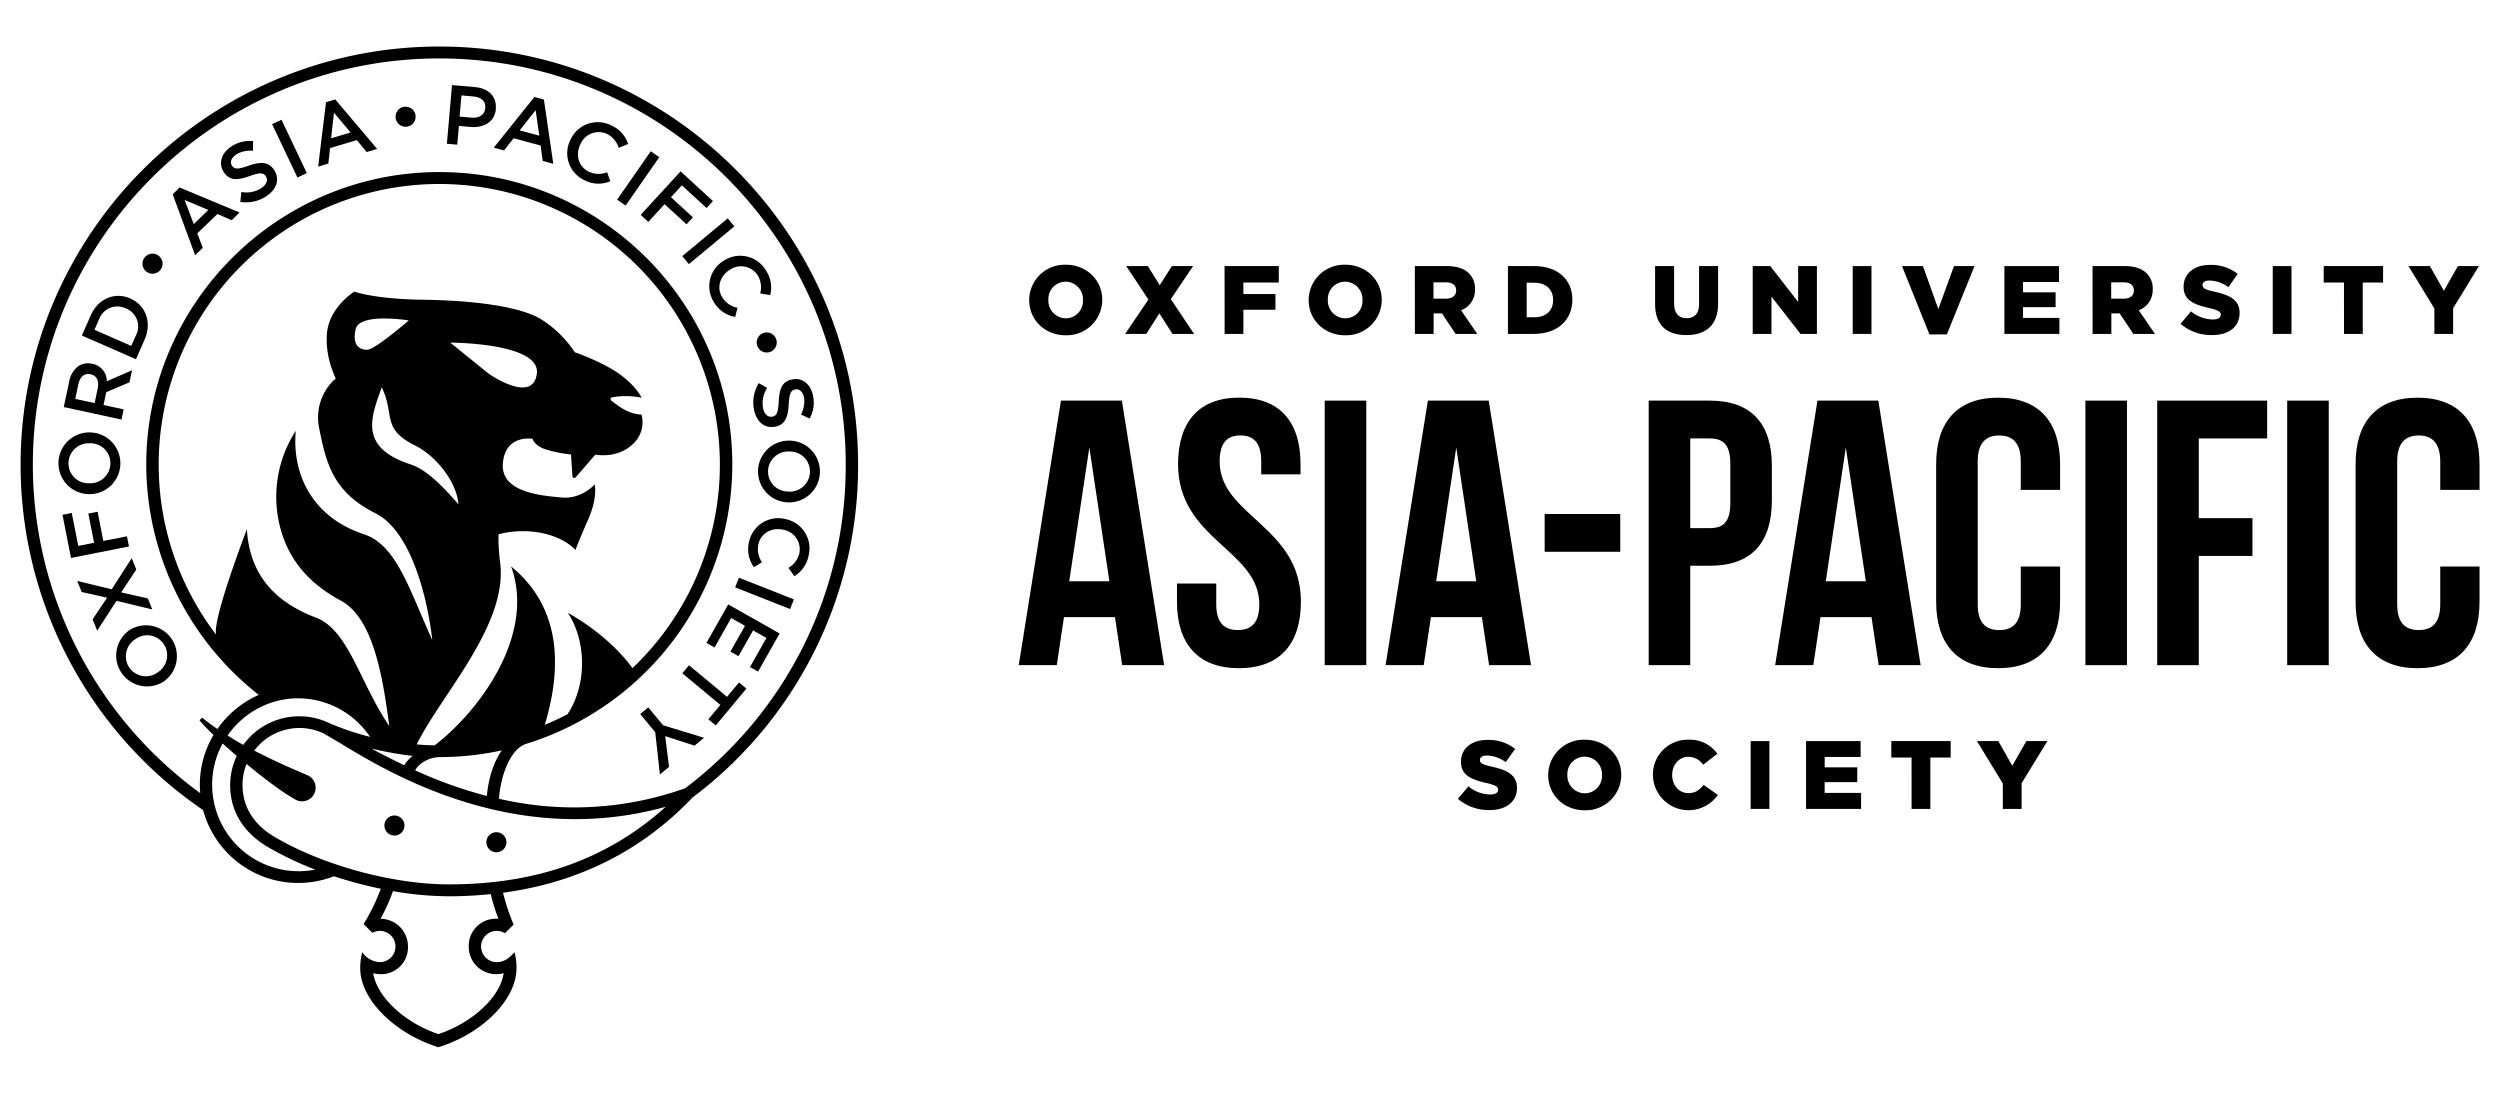 <svg id="Layer_1" data-name="Layer 1" xmlns="http://www.w3.org/2000/svg" viewBox="0 0 800 350"><title>primary-logo-horizontal-black</title><circle cx="126.22" cy="264.17" r="3.22"/><circle cx="158.85" cy="269.52" r="3.22"/><path d="M274.59,148.7c0-73.78-60.12-133.81-134-133.81s-134,60-134,133.81A133.69,133.69,0,0,0,65,259.23a31.5,31.5,0,0,0,41.86,21.17,134,134,0,0,0,15,4,63.2,63.2,0,0,1-5.48,11.25l.11,0a.42.42,0,0,0-.11.07l2.79,2.79a4.91,4.91,0,0,1,2.38-.63,5,5,0,0,1,0,10,7.11,7.11,0,0,1-5.63-3.2,20.79,20.79,0,0,0-.65,5.22c0,9.61,10.47,20.59,25,25.22,14.53-4.52,25-15.58,25-25.2a18,18,0,0,0-.65-5.24c-1.12,1.35-2.93,3.2-5.67,3.2a5,5,0,1,1,2.63-9.25l2.71-2.7.1,0a65.42,65.42,0,0,1-3.41-10.26c24.1-3.25,44.43-13.45,60.6-30.44v0A132.73,132.73,0,0,0,274.59,148.7ZM95.48,278.79a27.68,27.68,0,0,1-24.24-40.88c1.42,1.29,2.94,2.63,4.52,4a21.78,21.78,0,0,0-2.11,9.33c0,8.3,4.18,15.15,12.1,19.83a104.19,104.19,0,0,0,15.15,7.21A27.89,27.89,0,0,1,95.48,278.79Zm106.9-65c-2.23-3.11-8.55-10.8-20.67-17.7,6,9.16,6.16,23-.13,32.5q-3.54,1.82-7.24,3.33h0c5.83-19.37,4.76-37.94-10.79-50.67,7.89,21.71-9.84,46-24.44,57.25-1.93,0-3.85-.13-5.76-.29,7.93-16.09,29.15-38.17,26.71-58.1a62,62,0,0,1-.54-9.13,29.32,29.32,0,0,1,7.92-1,30.13,30.13,0,0,1,6.1.62c7.59,1.6,10.59,5.41,10.59,5.41s1.2-3.21,4.18-10,2-11,2-11-4.19,4.79-10.58,4.19-19.6-1.56-18.81-10.95,9.52-7.82,9.52-7.82.5,2.4,4.9,3.59a42.26,42.26,0,0,0,7.38,1.41l.47,7a.59.59,0,0,0,1,.35l6.33-7.31s6.59,1.39,11.58-3a9.5,9.5,0,0,0,3.2-9.79c-3.72-.19-6.55-2-9.68-4.49a.59.59,0,0,1,.29-1.05,24.36,24.36,0,0,1,9.39.15s-1.4-3.4-6.8-7.4-14.58-7.18-14.58-7.18a35.32,35.32,0,0,0-11.18-10.79c-7-4-21.77-5.79-37.35-6s-22-2.6-22-2.6-8.18,5-8.78,13.58,3.33,14.59,2.73,14.39c-.07,0-.37.21-.86.71a16.69,16.69,0,0,0-4.36,15c2.22,10.84,4.21,20.36,18,27.23,11,5.52,16.49,25.59,18.21,40.59-7.43-16.33-11.44-30.46-21.93-33.88-16.66-5.52-23-19.4-21.75-33.08l-.16.26a38.76,38.76,0,0,0-3.09,35.8c3,6.92,8.12,13.12,17.57,18.23,10.67,5.63,13.59,25.15,15.6,40.18-9.41-13.75-13-30.74-23.48-34.69C86.25,192,79.79,182.32,79,169.35c-.6,1.59-10.62,27.8-9.9,33.45a2.93,2.93,0,0,0,.05.29A89.79,89.79,0,1,1,202.38,213.8Zm-70.3,28.1a10,10,0,0,0-2.71,3c-3.39-1.64-7.66-3.77-10.44-5.33A114.23,114.23,0,0,0,132.08,241.9Zm8.49.39a94,94,0,0,0,20-2.16c-2.69,3.84-4.3,9.18-4.77,14.59a138.57,138.57,0,0,1-22.94-8.2C134.12,244,137.78,242.29,140.57,242.29ZM122.15,123.93c4.29,8.76-.21,13.22,10.62,18.6,6.63,3.26,13.34,11.5,13.94,18.86-5.49-6.33-10.49-11.22-15.3-12.78C114.52,143.11,118.83,133.39,122.15,123.93Zm-4.54-12c-2.4,0-5-1.2-3.8-6.59s17-2.8,17-2.8S120,111.88,117.61,111.88Zm26.47-2.29s29,0,27.71,9.93-15.42,0-15.42,0ZM87.39,224.67c.52-.16,1.05-.31,1.58-.44a27.53,27.53,0,0,1,5.48-.76l1,0a27.67,27.67,0,0,1,20.13,8.77,27.2,27.2,0,0,1,2.84,3.56,89.14,89.14,0,0,1-13.06-4.4v0l-.14-.08a22,22,0,0,0-7.95-2.06c-.51,0-1-.05-1.52-.05a22.12,22.12,0,0,0-17.91,9.14c-1.7-.94-3.39-1.93-5-3A27.68,27.68,0,0,1,87.39,224.67ZM159,294a8.65,8.65,0,0,0-9,8.86,8.76,8.76,0,0,0,9,8.87,8.46,8.46,0,0,0,2.15-.31c-1,7.43-9.69,15.75-20.85,19.49-11.08-3.7-19.73-12.09-20.88-19.48a8.35,8.35,0,0,0,2.13.3,8.57,8.57,0,0,0,9-8.87,8.82,8.82,0,0,0-8.8-8.84,55.43,55.43,0,0,0,4-8.86,105,105,0,0,0,17.82,1.65,134.17,134.17,0,0,0,13.47-.69,64.69,64.69,0,0,0,2.46,7.92C159.4,294,159.23,294,159,294ZM143.65,283c-18,0-40.4-6.11-55.81-15.2-4.67-2.75-10.23-7.87-10.23-16.63a18.19,18.19,0,0,1,1.28-6.7c5.75,4.76,11.7,9.21,15.43,11.26a4.17,4.17,0,0,0,2.35.69,4.34,4.34,0,0,0,4.33-4.35,4.28,4.28,0,0,0-2.64-4c-3.18-1.4-9.86-4.15-17-7.88a18.08,18.08,0,0,1,22.16-5.51l4.92,2.87c15.66,9.57,56,34.1,104.6,20.62C194.53,274.84,171.79,283,143.65,283Zm75.45-30.7a106,106,0,0,1-59.43,3.3c.57-7.74,3.77-16,8.67-17.55a93.78,93.78,0,0,0,66-89.4c0-51.6-42.06-93.59-93.76-93.59S46.8,97.1,46.8,148.7a93.88,93.88,0,0,0,36,73.66,31.8,31.8,0,0,0-13.23,10.91c-1.72-1.16-3.36-2.37-4.89-3.62l-.85.85a61.44,61.44,0,0,0,4.5,4.68,31.09,31.09,0,0,0-4.38,15.94c0,.91.06,1.8.13,2.69A130,130,0,0,1,10.51,148.7c0-71.71,58.35-130,130.06-130S270.63,77,270.63,148.7A129,129,0,0,1,219.1,252.35Z"/><path d="M41.47,201.62l0,0a9.88,9.88,0,0,0,10.85,16.51l0,0a9.88,9.88,0,0,0-10.85-16.51Zm11,4.59a6.45,6.45,0,0,1-2.09,9l0,0a6.38,6.38,0,0,1-9.07-1.69,6.48,6.48,0,0,1,2.11-9.06l0,0A6.36,6.36,0,0,1,52.46,206.21Z"/><polygon points="43.61 182.25 42.15 178.62 35.74 188.58 24.71 185.91 26.13 189.44 34.26 191.27 29.64 198.19 31.1 201.82 37.28 192.27 48.74 195.03 47.32 191.5 38.78 189.57 43.61 182.25"/><polygon points="40.62 171.62 33.07 173.11 31.23 163.76 28.26 164.34 30.11 173.69 25.05 174.69 22.96 164.15 20 164.74 22.72 178.54 41.27 174.87 40.62 171.62"/><path d="M28.59,158.13h.05a9.88,9.88,0,0,0,0-19.76h-.05a9.88,9.88,0,0,0,0,19.76Zm.08-16.28h.05a6.36,6.36,0,0,1,6.61,6.41,6.45,6.45,0,0,1-6.73,6.39h-.05a6.38,6.38,0,0,1-6.64-6.4A6.48,6.48,0,0,1,28.67,141.85Z"/><path d="M39.57,131l-6.44-1.39L34,125.5l7.42-3.16.83-3.85L34.19,122a5.67,5.67,0,0,0-4.65-5.58h-.05a5.71,5.71,0,0,0-4.32.67,7.61,7.61,0,0,0-3,4.93l-1.77,8.24,18.48,4Zm-8.29-6.76-1,4.75-6.2-1.33,1-4.72c.52-2.4,1.91-3.6,3.88-3.17H29C30.88,120.14,31.78,121.88,31.28,124.2Z"/><path d="M41.67,95.5l0,0c-4.87-2.14-10.25,0-12.64,5.42l-2.83,6.45,17.31,7.59,2.83-6.45C48.68,103.06,46.54,97.64,41.67,95.5Zm1.85,11.78L42,110.69l-11.77-5.16,1.5-3.41a6.2,6.2,0,0,1,8.52-3.43l0,0A6.16,6.16,0,0,1,43.52,107.28Z"/><path d="M55.26,62.18l7.18,19.48,2.45-2.35-1.76-4.64,6.45-6.19,4.54,2L76.65,68,57.48,60Zm11.41,5L62,71.71,59.08,64Z"/><path d="M87.71,54.38C86,51.75,83.5,51.67,79.62,53c-3.53,1.27-4.6,1.19-5.4,0l0,0c-.68-1-.27-2.5,1.36-3.56a8.57,8.57,0,0,1,5.36-1.17L81,45.16a10.48,10.48,0,0,0-7,1.75c-3.14,2-4.18,5.4-2.42,8.11l0,0c1.9,2.92,4.45,2.68,8.35,1.3,3.38-1.24,4.42-1,5.15.09l0,0c.77,1.18.21,2.7-1.51,3.82a8.75,8.75,0,0,1-6.34,1.2L76.9,64.6a11.65,11.65,0,0,0,8.26-1.77c3.33-2.17,4.51-5.45,2.58-8.41Z"/><rect x="90.97" y="38.11" width="3.32" height="18.9" transform="translate(-11.45 44.33) rotate(-25.4)"/><path d="M104.32,32.7l-2.51,20.62,3.26-1,.55-4.93,8.56-2.56,3.15,3.82,3.36-1L107.27,31.81Zm1.63,11.55.93-8.17,5.3,6.3Z"/><path d="M158.65,34.81c.34-3.79-2.18-6.54-6.59-6.93l-7.42-.66L143,46l3.31.29.54-6,3.74.33c4.14.37,7.72-1.54,8.1-5.76Zm-3.37-.16c-.17,2-1.86,3.22-4.36,3l-3.85-.34.6-6.78,3.85.34c2.47.22,4,1.52,3.76,3.72Z"/><path d="M171,31.05l-13,16.2,3.28.89,3.07-3.9L173,46.58l.66,4.91,3.39.92-3-20.55Zm-4.71,10.67,5.11-6.45,1.18,8.15Z"/><path d="M185.75,46.1a6.36,6.36,0,0,1,8.54-3.22A7.53,7.53,0,0,1,198,47.33l3-1.26a9.85,9.85,0,0,0-5.33-5.91,9.57,9.57,0,0,0-13.07,4.46l0,0a9.51,9.51,0,0,0,4.33,13,9.75,9.75,0,0,0,8.36.39l-1-2.88a7.38,7.38,0,0,1-5.94-.22c-3.25-1.6-4.27-5.45-2.63-8.76Z"/><rect x="194.75" y="54.95" width="18.9" height="3.32" transform="matrix(0.57, -0.82, 0.82, 0.57, 41.41, 192.27)"/><polygon points="221.73 69.55 214.71 63.11 218.19 59.31 226.11 66.57 228.15 64.34 217.79 54.84 205.01 68.76 207.46 71.01 212.66 65.34 219.69 71.78 221.73 69.55"/><rect x="217.2" y="75.52" width="18.9" height="3.32" transform="translate(2.99 162.63) rotate(-39.71)"/><path d="M236,98.49a7.38,7.38,0,0,1-4.9-3.37c-1.88-3.09-.69-6.88,2.47-8.81l0,0a6.36,6.36,0,0,1,8.94,1.85,7.51,7.51,0,0,1,.75,5.74l3.21.54a9.85,9.85,0,0,0-1.34-7.85,9.56,9.56,0,0,0-13.42-3.23l0,0a9.51,9.51,0,0,0-3.3,13.26,9.75,9.75,0,0,0,6.85,4.8Z"/><path d="M247.13,133.33h-.05c-1.38.25-2.57-.85-2.93-2.87a8.75,8.75,0,0,1,1.36-6.31l-2.69-1.54a11.64,11.64,0,0,0-1.57,8.3c.71,3.91,3.27,6.27,6.75,5.64H248c3.08-.56,4.13-2.83,4.37-6.94.2-3.74.68-4.71,2.12-5h.05c1.22-.22,2.41.72,2.75,2.63a8.57,8.57,0,0,1-1,5.39l2.79,1.31a10.48,10.48,0,0,0,1.12-7.17c-.67-3.69-3.35-6-6.54-5.37h-.05c-3.43.62-4.19,3.06-4.43,7.19C249,132.22,248.46,133.09,247.13,133.33Z"/><path d="M252.68,141h-.05a9.88,9.88,0,0,0-.36,19.76h.05a9.88,9.88,0,0,0,.36-19.76Zm-.34,16.28h-.05a6.36,6.36,0,0,1-6.51-6.51,6.45,6.45,0,0,1,6.83-6.29h.05a6.39,6.39,0,0,1,6.53,6.51A6.47,6.47,0,0,1,252.34,157.32Z"/><path d="M251.43,166.12h-.05a9.51,9.51,0,0,0-11.65,7.15,9.76,9.76,0,0,0,1.52,8.23l2.59-1.59a7.39,7.39,0,0,1-1.13-5.84c.82-3.52,4.34-5.39,7.94-4.55h.05a6.36,6.36,0,0,1,5.08,7.59,7.51,7.51,0,0,1-3.49,4.62l1.91,2.64a9.85,9.85,0,0,0,4.55-6.54A9.57,9.57,0,0,0,251.43,166.12Z"/><rect x="242.99" y="180.44" width="3.32" height="18.9" transform="translate(-21.81 347.73) rotate(-68.46)"/><polygon points="226.07 205.72 228.65 207.19 233.98 197.77 238.4 200.27 233.73 208.51 236.32 209.97 240.98 201.73 245.26 204.15 239.99 213.45 242.58 214.91 249.48 202.72 233.03 193.41 226.07 205.72"/><polygon points="232.65 222.99 220.49 212.88 218.34 215.45 230.51 225.57 226.67 230.18 229.04 232.14 238.85 220.36 236.48 218.39 232.65 222.99"/><polygon points="207.43 226.36 204.86 228.5 209.67 234.29 211.17 247.83 214.1 245.4 212.87 235.57 222.25 238.61 225.28 236.09 212.19 232.09 207.43 226.36"/><circle cx="48.81" cy="84.38" r="3.22"/><circle cx="129.79" cy="37.35" r="3.22"/><circle cx="245.35" cy="109.59" r="3.22"/><path d="M329.34,96.06V96a11.37,11.37,0,0,1,11.72-11.29c6.7,0,11.66,5,11.66,11.22V96A11.37,11.37,0,0,1,341,107.29C334.3,107.29,329.34,102.29,329.34,96.06Zm17.21,0V96A5.6,5.6,0,0,0,341,90.14a5.54,5.54,0,0,0-5.52,5.8V96a5.64,5.64,0,0,0,5.58,5.86A5.53,5.53,0,0,0,346.54,96.06Z"/><path d="M381.79,85.15l-7.13,10.57,7.44,11.13h-6.91L371,100.28l-4.19,6.57h-6.76l7.44-11L360.4,85.15h6.91l3.81,6.11L375,85.15Z"/><path d="M391.86,85.15h17.36v5.27H397.88v3.69h10.26v5H397.88v7.75h-6Z"/><path d="M418.77,96.06V96a11.37,11.37,0,0,1,11.72-11.29c6.7,0,11.66,5,11.66,11.22V96a11.37,11.37,0,0,1-11.72,11.29C423.73,107.29,418.77,102.29,418.77,96.06Zm17.21,0V96a5.6,5.6,0,0,0-5.55-5.86,5.54,5.54,0,0,0-5.52,5.8V96a5.64,5.64,0,0,0,5.58,5.86A5.53,5.53,0,0,0,436,96.06Z"/><path d="M452.75,85.15H463c3.32,0,5.61.87,7.07,2.33A6.78,6.78,0,0,1,472,92.53v.06a6.88,6.88,0,0,1-4.46,6.7l5.18,7.57H465.8l-4.37-6.57h-2.67v6.57h-6Zm10,10.42c2,0,3.22-1,3.22-2.57v-.06c0-1.74-1.27-2.6-3.26-2.6h-4v5.24Z"/><path d="M482.54,85.15h8.4c7.72,0,12.22,4.46,12.22,10.73v.06c0,6.26-4.56,10.91-12.34,10.91h-8.28Zm6,5.3v11.07H491c3.63,0,6-2,6-5.49V96c0-3.47-2.39-5.52-6-5.52Z"/><path d="M529.63,97.33V85.15h6.08V97.21c0,3.13,1.58,4.62,4,4.62s4-1.43,4-4.46V85.15h6.08v12c0,7-4,10.08-10.17,10.08S529.63,104.12,529.63,97.33Z"/><path d="M560.87,85.15h5.61l8.93,11.47V85.15h6v21.7h-5.24l-9.3-11.91v11.91h-6Z"/><path d="M592.87,85.15h6v21.7h-6Z"/><path d="M608.64,85.15h6.7l4.93,13.74,5-13.74h6.57L623,107h-5.58Z"/><path d="M641.41,85.15h17.46v5.08h-11.5v3.32h10.42v4.74H647.36v3.44H659v5.12H641.41Z"/><path d="M669.62,85.15h10.26c3.32,0,5.61.87,7.07,2.33a6.78,6.78,0,0,1,1.92,5.05v.06a6.88,6.88,0,0,1-4.46,6.7l5.18,7.57h-6.92l-4.37-6.57h-2.67v6.57h-6Zm10,10.42c2,0,3.22-1,3.22-2.57v-.06c0-1.74-1.27-2.6-3.26-2.6h-4v5.24Z"/><path d="M697.77,103.63l3.35-4a11.24,11.24,0,0,0,7,2.6c1.64,0,2.51-.56,2.51-1.49v-.06c0-.93-.71-1.4-3.69-2.11-4.62-1.05-8.19-2.36-8.19-6.79v-.06c0-4,3.19-6.95,8.4-6.95a13.66,13.66,0,0,1,8.93,2.88l-3,4.25A10.65,10.65,0,0,0,707,89.77c-1.46,0-2.17.59-2.17,1.4v.06c0,1,.74,1.43,3.78,2.11,5,1.08,8.06,2.7,8.06,6.76v.06c0,4.43-3.5,7.07-8.77,7.07A15.22,15.22,0,0,1,697.77,103.63Z"/><path d="M727.28,85.15h6v21.7h-6Z"/><path d="M750.07,90.42h-6.48V85.15h19v5.27h-6.51v16.43h-6Z"/><path d="M779,98.73l-8.28-13.58h6.85l4.46,7.91,4.5-7.91h6.73L785,98.63v8.22h-6Z"/><path d="M372.52,212.85H359.09l-2.3-15.36H340.47l-2.3,15.36H326L339.5,128.2H359ZM342.16,186H355l-6.41-42.81Z"/><path d="M396.58,127.24c12.94,0,19.59,7.74,19.59,21.28v3.27H403.59v-4.11c0-6-2.42-8.34-6.65-8.34s-6.65,2.3-6.65,8.34c0,17.41,26,20.68,26,44.86,0,13.54-6.77,21.28-19.83,21.28s-19.83-7.74-19.83-21.28v-5.8H389.2v6.65c0,6,2.66,8.22,6.89,8.22s6.89-2.18,6.89-8.22c0-17.41-26-20.68-26-44.86C377,135,383.64,127.24,396.58,127.24Z"/><path d="M423.91,128.2h13.3v84.65h-13.3Z"/><path d="M489.93,212.85H476.51l-2.3-15.36H457.89l-2.3,15.36H443.38l13.54-84.65h19.47ZM459.58,186H472.4L466,143.2Z"/><path d="M494.29,164.48h24.19v12.09H494.29Z"/><path d="M567,149.12v11c0,13.54-6.53,20.92-19.83,20.92h-6.29v31.8h-13.3V128.2h19.59C560.43,128.2,567,135.58,567,149.12Zm-26.12-8.83V169h6.29c4.23,0,6.53-1.93,6.53-8v-12.7c0-6-2.3-8-6.53-8Z"/><path d="M614.61,212.85H601.18l-2.3-15.36H582.56l-2.3,15.36H568.05l13.54-84.65h19.47ZM584.25,186h12.82l-6.41-42.81Z"/><path d="M659.23,181.29v11.25c0,13.54-6.77,21.28-19.83,21.28s-19.83-7.74-19.83-21.28v-44c0-13.54,6.77-21.28,19.83-21.28s19.83,7.74,19.83,21.28v8.22H646.65v-9.07c0-6-2.66-8.34-6.89-8.34s-6.89,2.3-6.89,8.34v45.71c0,6,2.66,8.22,6.89,8.22s6.89-2.18,6.89-8.22V181.29Z"/><path d="M667.33,128.2h13.3v84.65h-13.3Z"/><path d="M703.61,165.81h17.17V177.9H703.61v34.95H690.3V128.2h35.19V140.3H703.61Z"/><path d="M731.9,128.2h13.3v84.65H731.9Z"/><path d="M793.45,181.29v11.25c0,13.54-6.77,21.28-19.83,21.28s-19.83-7.74-19.83-21.28v-44c0-13.54,6.77-21.28,19.83-21.28s19.83,7.74,19.83,21.28v8.22H780.88v-9.07c0-6-2.66-8.34-6.89-8.34s-6.89,2.3-6.89,8.34v45.71c0,6,2.66,8.22,6.89,8.22s6.89-2.18,6.89-8.22V181.29Z"/><path d="M466.53,255.63l3.35-4a11.24,11.24,0,0,0,7,2.6c1.64,0,2.51-.56,2.51-1.49v-.06c0-.93-.71-1.4-3.69-2.11-4.62-1.05-8.19-2.36-8.19-6.79v-.06c0-4,3.19-6.95,8.4-6.95a13.66,13.66,0,0,1,8.93,2.88l-3,4.25a10.65,10.65,0,0,0-6.08-2.14c-1.46,0-2.17.59-2.17,1.4v.06c0,1,.74,1.43,3.78,2.11,5,1.08,8.06,2.7,8.06,6.76v.06c0,4.43-3.5,7.07-8.77,7.07A15.22,15.22,0,0,1,466.53,255.63Z"/><path d="M495.42,248.06V248a11.37,11.37,0,0,1,11.72-11.29c6.7,0,11.66,5,11.66,11.22V248a11.37,11.37,0,0,1-11.72,11.29C500.38,259.29,495.42,254.29,495.42,248.06Zm17.21,0V248a5.6,5.6,0,0,0-5.55-5.86,5.54,5.54,0,0,0-5.52,5.8V248a5.64,5.64,0,0,0,5.58,5.86A5.53,5.53,0,0,0,512.63,248.06Z"/><path d="M528.93,248.06V248a11.12,11.12,0,0,1,11.41-11.29,10.68,10.68,0,0,1,9.21,4.5l-4.53,3.5a5.89,5.89,0,0,0-4.74-2.54c-3,0-5.18,2.6-5.18,5.77V248c0,3.26,2.14,5.8,5.18,5.8,2.26,0,3.6-1.05,4.9-2.64l4.53,3.22a11.41,11.41,0,0,1-20.77-6.33Z"/><path d="M560.21,237.15h6v21.7h-6Z"/><path d="M577.94,237.15H595.4v5.08h-11.5v3.32h10.42v4.74H583.89v3.44h11.66v5.12H577.94Z"/><path d="M611.7,242.42h-6.48v-5.27h19v5.27h-6.51v16.43h-6Z"/><path d="M640.9,250.73l-8.28-13.58h6.85l4.46,7.91,4.5-7.91h6.73l-8.25,13.49v8.22h-6Z"/></svg>
